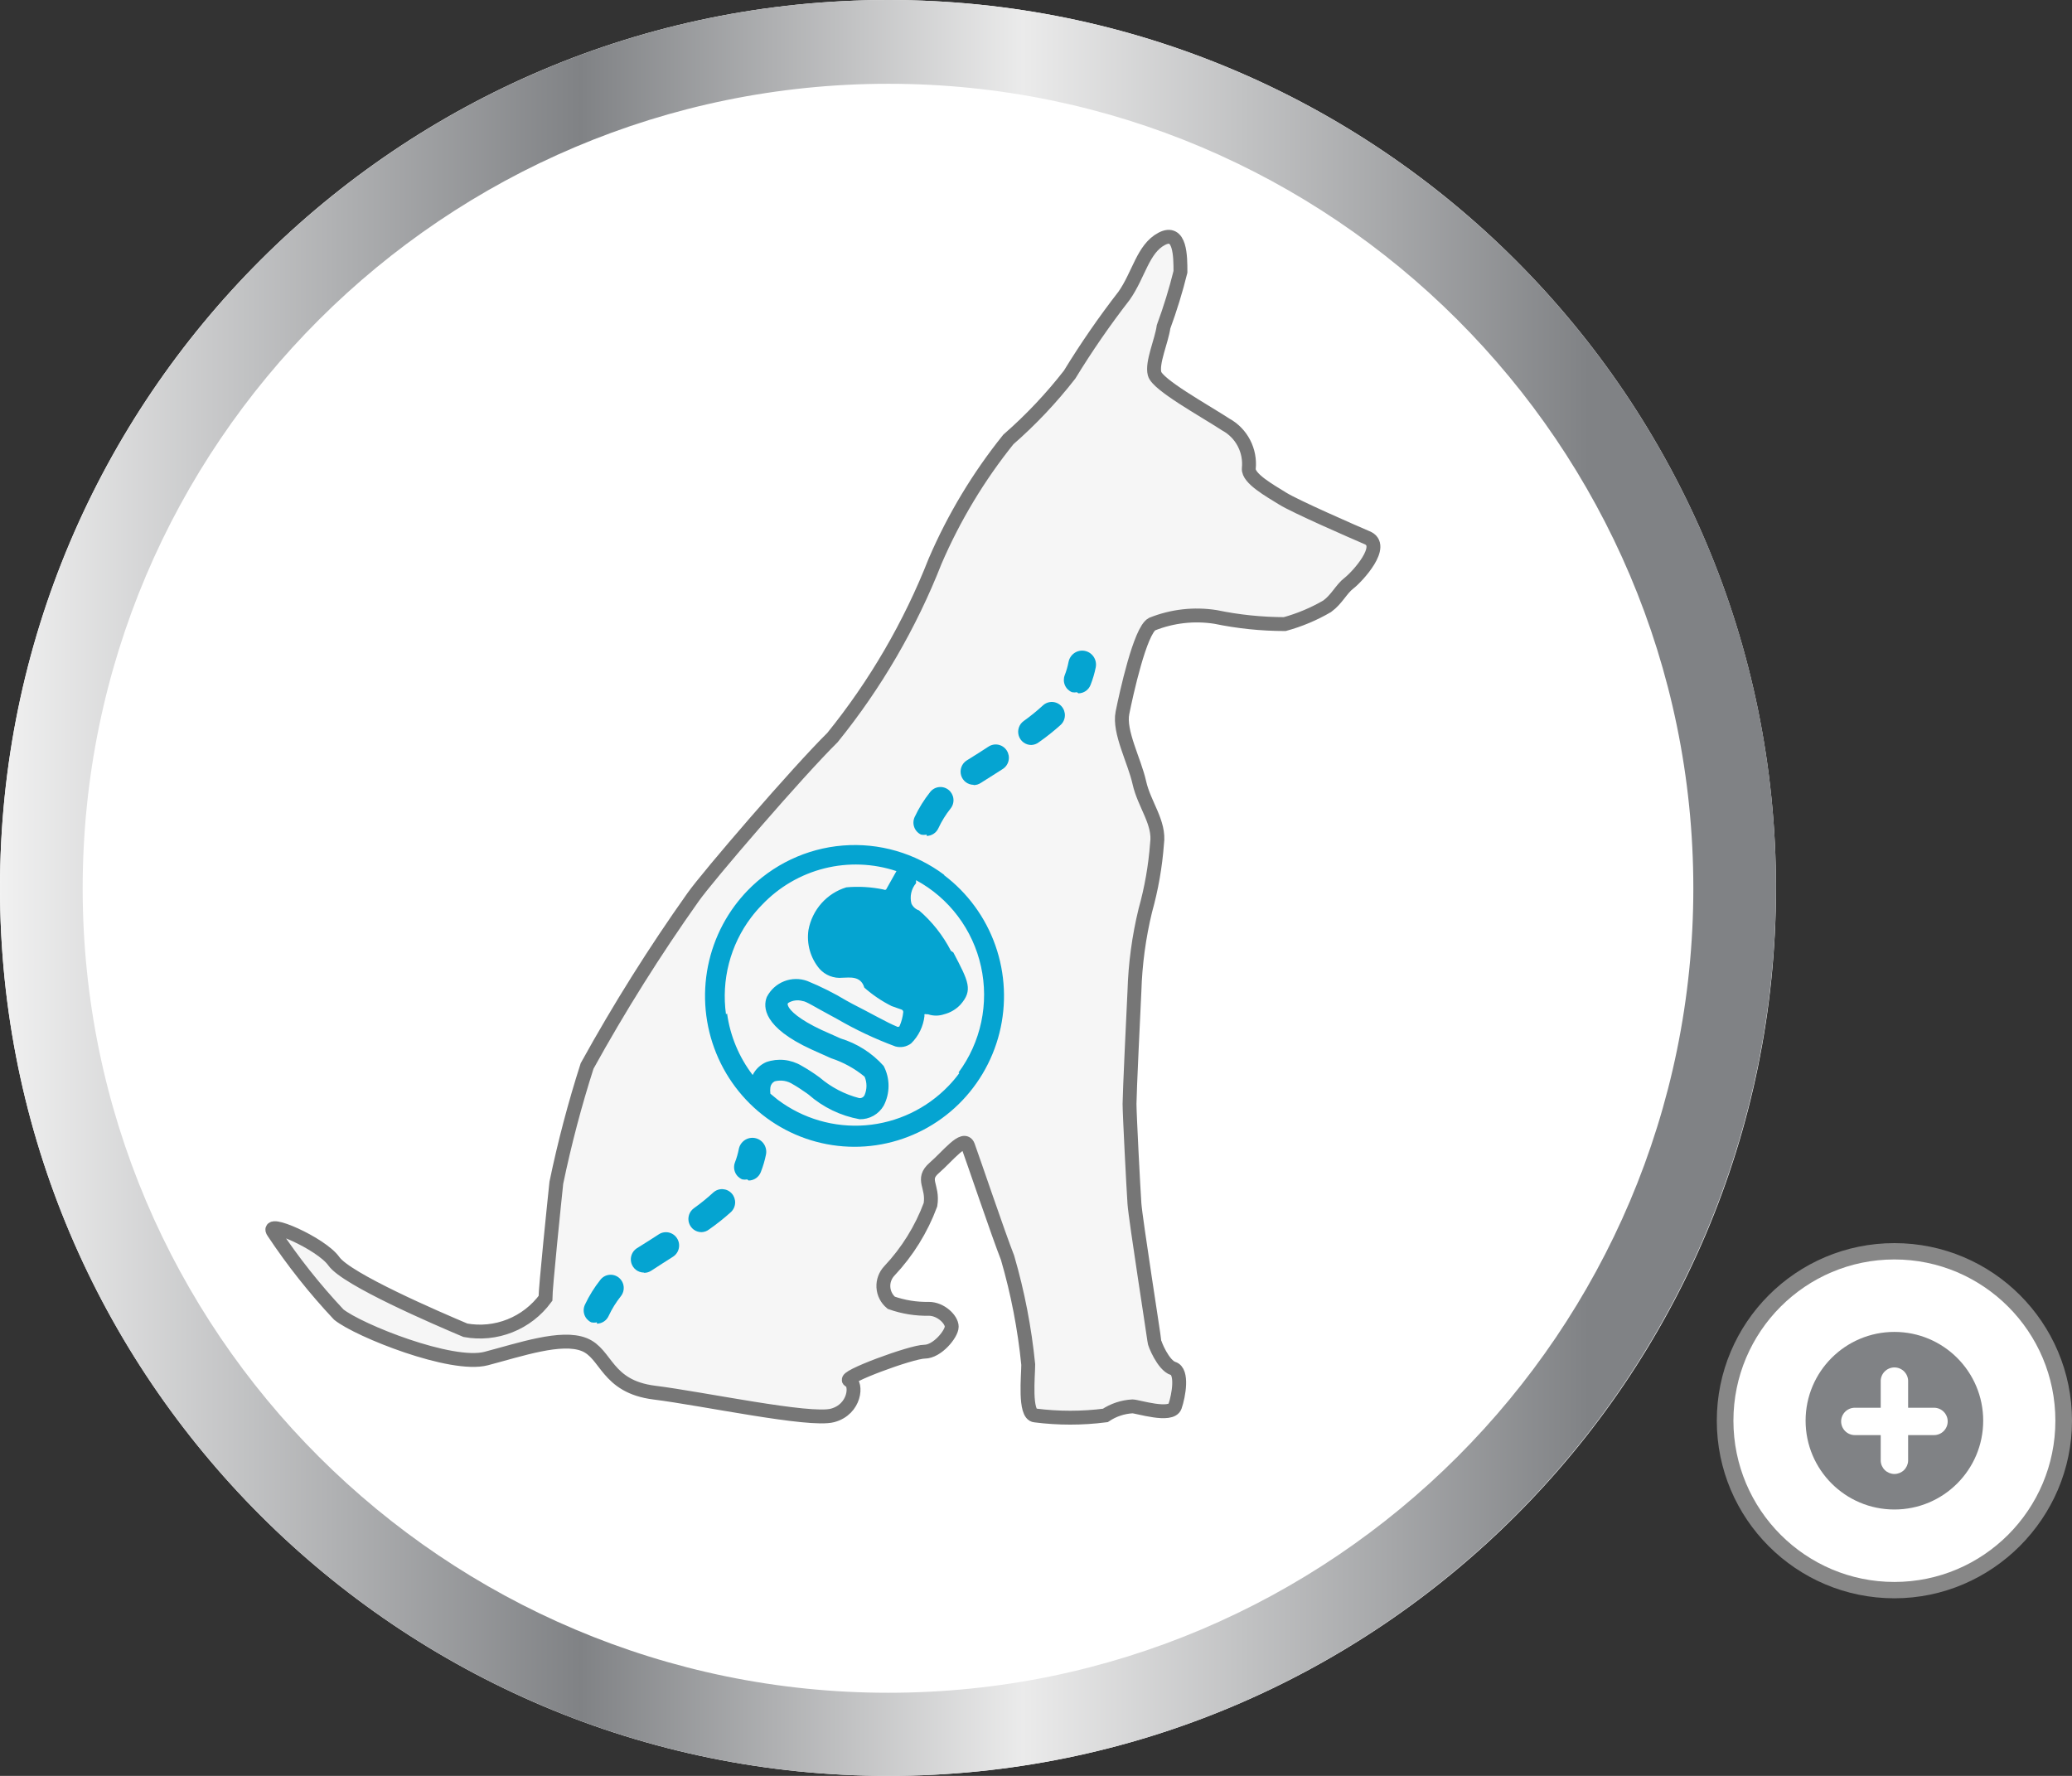 <svg width="175" height="150" viewBox="0 0 175 150" fill="none" xmlns="http://www.w3.org/2000/svg">
<rect x="0" y="0" width="175" height="150" fill="#333333" stroke="none"/>
<path d="M75.029 150C33.65 150 0 116.346 0 74.971C0 33.595 33.65 0 75.029 0C116.408 0 150 33.654 150 75.029C150 116.405 116.35 150 75.029 150Z" fill="white"/>
<rect x="6.25" y="6.25" width="137.5" height="137.5" rx="68.75" fill="white"/>
<path d="M115.431 45.404C114.189 44.87 109.405 42.781 108.324 42.108C107.244 41.435 105.404 40.414 105.473 39.578C105.55 38.836 105.407 38.087 105.063 37.427C104.72 36.766 104.19 36.222 103.541 35.865C101.609 34.611 97.768 32.5 97.516 31.571C97.263 30.643 98.113 28.786 98.274 27.603C98.834 26.083 99.31 24.533 99.7 22.961C99.7 21.684 99.7 19.34 98.113 20.176C96.527 21.011 96.182 23.216 94.94 24.98C93.285 27.112 91.749 29.336 90.34 31.641C88.793 33.63 87.06 35.464 85.166 37.118C82.651 40.246 80.57 43.705 78.979 47.399C76.865 52.786 73.94 57.812 70.309 62.299C67.388 65.177 59.776 74.02 58.534 75.784C55.289 80.36 52.302 85.118 49.588 90.034C48.549 93.273 47.682 96.565 46.989 99.897C46.828 101.406 46.069 108.763 46.069 109.668C45.302 110.707 44.263 111.51 43.068 111.985C41.874 112.461 40.571 112.591 39.308 112.36C36.893 111.339 29.281 108.066 28.2 106.535C27.119 105.003 22.266 102.914 23.094 104.075C24.737 106.548 26.583 108.877 28.614 111.037C30.293 112.383 38.135 115.516 41.056 114.751C43.976 113.985 47.403 112.801 49.335 113.567C51.267 114.333 51.175 117.118 55.268 117.628C59.362 118.139 68.377 120.065 70.309 119.555C72.241 119.044 72.402 116.863 71.735 116.607C71.068 116.352 77.001 114.17 78.082 114.17C79.163 114.17 80.382 112.662 80.382 112.058C80.382 111.455 79.462 110.55 78.45 110.55C77.371 110.572 76.296 110.399 75.276 110.039C75.082 109.879 74.922 109.68 74.808 109.454C74.693 109.229 74.626 108.982 74.611 108.729C74.596 108.476 74.633 108.222 74.72 107.985C74.807 107.747 74.941 107.53 75.115 107.347C76.633 105.736 77.814 103.834 78.588 101.754C78.841 100.152 77.76 99.642 78.91 98.644C80.06 97.646 81.417 95.859 81.762 96.787C82.107 97.716 84.361 104.376 85.097 106.233C85.955 109.181 86.54 112.204 86.844 115.261C86.844 116.189 86.499 119.485 87.419 119.555C89.389 119.808 91.383 119.808 93.353 119.555C94.038 119.097 94.832 118.832 95.653 118.789C96.067 118.789 98.918 119.717 99.24 118.789C99.562 117.86 99.907 115.841 99.079 115.586C98.251 115.331 97.493 113.474 97.493 113.265C97.493 113.056 95.906 102.984 95.814 101.661C95.722 100.338 95.4 94.072 95.4 93.236C95.4 92.401 95.745 85.067 95.814 83.721C95.882 81.42 96.19 79.133 96.734 76.897C97.249 75.056 97.58 73.166 97.722 71.258C97.975 69.494 96.641 67.962 96.228 66.106C95.814 64.249 94.48 61.812 94.802 60.211C95.124 58.609 96.297 53.248 97.308 52.714C99.009 52.034 100.859 51.826 102.667 52.111C104.589 52.509 106.546 52.711 108.508 52.714C109.764 52.37 110.97 51.863 112.096 51.206C112.924 50.602 113.269 49.767 113.936 49.256C114.603 48.745 117.11 46.053 115.431 45.404Z" fill="#F6F6F6" stroke="#767676" stroke-width="1.172" stroke-miterlimit="10"/>
<path d="M79.76 73.904C77.295 72.053 74.247 71.169 71.184 71.417C68.121 71.665 65.252 73.027 63.11 75.25C62.732 75.646 62.379 76.064 62.052 76.504C60.559 78.524 59.693 80.946 59.563 83.463C59.434 85.98 60.047 88.479 61.325 90.644C62.604 92.809 64.49 94.543 66.745 95.627C69 96.71 71.523 97.094 73.994 96.731C76.466 96.367 78.775 95.272 80.629 93.583C82.484 91.895 83.8 89.69 84.413 87.246C85.025 84.803 84.905 82.231 84.069 79.856C83.233 77.481 81.717 75.41 79.715 73.904H79.76ZM61.316 85.671C61.117 84.236 61.202 82.775 61.565 81.373C61.928 79.971 62.562 78.655 63.432 77.502C63.716 77.127 64.023 76.77 64.352 76.434C65.785 74.924 67.613 73.855 69.624 73.349C71.634 72.844 73.745 72.924 75.713 73.579L74.839 75.134C74.808 75.153 74.772 75.162 74.736 75.162C74.699 75.162 74.663 75.153 74.632 75.134C73.596 74.917 72.535 74.854 71.481 74.949C70.672 75.194 69.946 75.66 69.382 76.294C68.819 76.929 68.439 77.708 68.284 78.546C68.199 79.126 68.237 79.718 68.395 80.282C68.554 80.846 68.83 81.37 69.204 81.818C69.447 82.093 69.751 82.306 70.09 82.439C70.43 82.572 70.797 82.622 71.159 82.584C71.688 82.584 72.7 82.375 72.999 83.42C73.696 84.036 74.469 84.558 75.299 84.975L76.15 85.276C76.192 85.291 76.228 85.32 76.253 85.358C76.278 85.395 76.29 85.44 76.288 85.485C76.246 85.903 76.137 86.31 75.966 86.692C75.93 86.72 75.885 86.736 75.839 86.736C75.794 86.736 75.749 86.72 75.713 86.692C75 86.414 73.413 85.508 71.987 84.789L71.481 84.511C70.427 83.879 69.328 83.328 68.193 82.863C67.557 82.628 66.858 82.635 66.228 82.883C65.597 83.131 65.077 83.602 64.766 84.209C64.421 85.068 64.49 86.785 68.537 88.642L70.193 89.384C71.224 89.721 72.183 90.249 73.022 90.939C73.128 91.185 73.182 91.449 73.182 91.717C73.182 91.984 73.128 92.249 73.022 92.494C72.983 92.581 72.917 92.653 72.834 92.699C72.751 92.745 72.656 92.763 72.562 92.75C71.335 92.431 70.195 91.836 69.228 91.009C68.735 90.644 68.221 90.31 67.687 90.011C67.243 89.748 66.748 89.584 66.236 89.532C65.724 89.48 65.207 89.54 64.72 89.709C64.221 89.925 63.814 90.311 63.57 90.8C62.413 89.287 61.668 87.495 61.408 85.601L61.316 85.671ZM81.025 90.638C80.743 91.022 80.436 91.386 80.106 91.728C78.25 93.654 75.765 94.833 73.112 95.047C70.459 95.26 67.82 94.493 65.686 92.889C65.479 92.726 65.272 92.541 65.065 92.378C65.043 92.201 65.043 92.022 65.065 91.844C65.08 91.736 65.122 91.632 65.186 91.543C65.25 91.454 65.335 91.382 65.433 91.334C65.693 91.266 65.965 91.253 66.23 91.297C66.495 91.341 66.749 91.441 66.974 91.589C67.273 91.752 67.687 92.03 68.124 92.332L68.284 92.448C69.511 93.528 71.005 94.25 72.608 94.537C73.015 94.545 73.417 94.444 73.772 94.244C74.128 94.044 74.424 93.753 74.632 93.399C74.904 92.881 75.046 92.303 75.046 91.717C75.046 91.13 74.904 90.553 74.632 90.034C73.653 88.941 72.396 88.139 70.998 87.713L69.388 86.994C67.549 86.135 66.698 85.369 66.56 84.951C66.537 84.917 66.525 84.877 66.525 84.835C66.525 84.794 66.537 84.754 66.56 84.719C66.744 84.606 66.95 84.533 67.164 84.505C67.377 84.477 67.595 84.495 67.802 84.557C68.055 84.557 68.882 85.091 70.101 85.741L70.699 86.066C72.271 86.98 73.918 87.757 75.621 88.386C75.848 88.45 76.086 88.459 76.317 88.415C76.548 88.371 76.766 88.274 76.955 88.131C77.584 87.511 77.982 86.692 78.082 85.81C78.066 85.765 78.066 85.716 78.082 85.671C78.107 85.66 78.135 85.654 78.162 85.654C78.19 85.654 78.217 85.66 78.243 85.671H78.381C78.821 85.821 79.297 85.821 79.737 85.671C80.264 85.537 80.743 85.256 81.117 84.859C82.198 83.629 81.807 82.909 80.519 80.449L80.312 80.31C79.641 79.009 78.727 77.85 77.622 76.898C77.481 76.851 77.351 76.776 77.24 76.676C77.129 76.576 77.04 76.454 76.978 76.318C76.901 76.021 76.896 75.71 76.964 75.411C77.032 75.112 77.171 74.834 77.369 74.6V74.345C78.75 75.091 79.955 76.128 80.902 77.386C81.849 78.645 82.516 80.095 82.856 81.638C83.197 83.18 83.203 84.778 82.876 86.324C82.548 87.869 81.893 89.325 80.956 90.591" fill="#05A4D1"/>
<path d="M50.415 111.688C50.256 111.724 50.091 111.724 49.932 111.688C49.8 111.625 49.682 111.537 49.584 111.429C49.487 111.321 49.411 111.194 49.362 111.056C49.313 110.918 49.291 110.771 49.298 110.625C49.305 110.478 49.341 110.335 49.403 110.202C49.757 109.449 50.197 108.74 50.714 108.09C50.897 107.859 51.163 107.711 51.454 107.679C51.745 107.646 52.038 107.731 52.266 107.916C52.495 108.101 52.642 108.37 52.674 108.663C52.706 108.957 52.622 109.252 52.439 109.483C52.029 109.996 51.682 110.557 51.404 111.154C51.317 111.345 51.178 111.508 51.003 111.623C50.828 111.738 50.624 111.801 50.415 111.804V111.688ZM54.371 107.487C54.135 107.484 53.905 107.405 53.717 107.262C53.529 107.118 53.391 106.917 53.324 106.689C53.257 106.46 53.265 106.216 53.345 105.992C53.426 105.768 53.576 105.576 53.773 105.444L54.807 104.795L55.636 104.261C55.758 104.18 55.895 104.124 56.038 104.097C56.182 104.07 56.33 104.071 56.473 104.101C56.616 104.131 56.751 104.19 56.872 104.273C56.993 104.356 57.096 104.462 57.176 104.586C57.256 104.709 57.312 104.847 57.339 104.992C57.366 105.137 57.364 105.286 57.334 105.431C57.305 105.575 57.247 105.712 57.164 105.834C57.082 105.956 56.977 106.06 56.854 106.141L55.98 106.698L55.014 107.324C54.837 107.443 54.63 107.508 54.417 107.51L54.371 107.487ZM59.246 104.075C59.012 104.075 58.785 104 58.596 103.862C58.407 103.723 58.267 103.527 58.195 103.302C58.123 103.078 58.124 102.836 58.197 102.612C58.27 102.388 58.412 102.194 58.602 102.056C59.173 101.649 59.718 101.207 60.235 100.733C60.342 100.634 60.468 100.557 60.604 100.507C60.741 100.457 60.886 100.435 61.031 100.441C61.176 100.448 61.319 100.483 61.451 100.545C61.582 100.607 61.701 100.695 61.799 100.803C61.897 100.911 61.973 101.038 62.023 101.175C62.072 101.313 62.095 101.46 62.088 101.606C62.082 101.753 62.047 101.897 61.985 102.03C61.924 102.162 61.837 102.282 61.73 102.381C61.147 102.906 60.532 103.394 59.89 103.843C59.705 103.987 59.48 104.069 59.246 104.075ZM63.11 99.619C62.973 99.646 62.833 99.646 62.696 99.619C62.425 99.51 62.208 99.298 62.092 99.029C61.975 98.759 61.969 98.454 62.075 98.18C62.215 97.819 62.323 97.447 62.397 97.066C62.455 96.758 62.632 96.487 62.888 96.31C63.145 96.134 63.46 96.068 63.765 96.126C64.07 96.185 64.34 96.363 64.514 96.622C64.689 96.881 64.755 97.199 64.697 97.507C64.596 98.015 64.45 98.512 64.26 98.993C64.18 99.204 64.038 99.387 63.854 99.515C63.669 99.644 63.449 99.713 63.225 99.712" fill="#05A4D1"/>
<path d="M78.266 70.491C78.107 70.528 77.942 70.528 77.783 70.491C77.652 70.428 77.534 70.341 77.436 70.232C77.338 70.124 77.262 69.997 77.213 69.859C77.164 69.721 77.142 69.575 77.149 69.428C77.156 69.281 77.192 69.138 77.254 69.005C77.608 68.252 78.048 67.543 78.565 66.893C78.748 66.663 79.014 66.515 79.306 66.482C79.597 66.449 79.889 66.535 80.118 66.719C80.346 66.904 80.493 67.173 80.525 67.467C80.558 67.76 80.473 68.055 80.29 68.286C79.88 68.799 79.533 69.36 79.255 69.957C79.168 70.149 79.029 70.311 78.854 70.426C78.679 70.541 78.475 70.604 78.266 70.607V70.491ZM82.222 66.29C81.986 66.287 81.757 66.208 81.568 66.065C81.38 65.921 81.242 65.72 81.175 65.492C81.109 65.263 81.116 65.019 81.197 64.795C81.277 64.571 81.427 64.379 81.624 64.248L82.659 63.598L83.487 63.064C83.609 62.983 83.746 62.928 83.89 62.9C84.033 62.873 84.181 62.874 84.324 62.904C84.467 62.935 84.603 62.993 84.724 63.076C84.844 63.159 84.948 63.266 85.028 63.389C85.108 63.512 85.163 63.651 85.19 63.795C85.217 63.94 85.216 64.089 85.186 64.234C85.156 64.378 85.098 64.515 85.016 64.637C84.933 64.759 84.828 64.863 84.706 64.944L83.832 65.501L82.843 66.127C82.665 66.246 82.458 66.311 82.245 66.313L82.222 66.29ZM87.097 62.925C86.864 62.925 86.636 62.85 86.447 62.711C86.258 62.572 86.118 62.377 86.046 62.152C85.975 61.928 85.975 61.686 86.049 61.462C86.122 61.238 86.264 61.043 86.454 60.906C87.024 60.499 87.569 60.057 88.086 59.583C88.303 59.383 88.589 59.278 88.883 59.291C89.176 59.304 89.452 59.434 89.65 59.652C89.848 59.871 89.953 60.16 89.94 60.456C89.927 60.752 89.798 61.031 89.581 61.23C88.998 61.755 88.383 62.243 87.741 62.693C87.556 62.837 87.331 62.918 87.097 62.925ZM90.961 58.469C90.824 58.496 90.684 58.496 90.547 58.469C90.276 58.36 90.059 58.148 89.943 57.878C89.827 57.609 89.821 57.304 89.926 57.03C90.067 56.669 90.174 56.296 90.248 55.916C90.277 55.763 90.335 55.618 90.419 55.489C90.504 55.359 90.612 55.247 90.739 55.16C90.867 55.072 91.009 55.011 91.16 54.98C91.31 54.948 91.466 54.947 91.617 54.976C91.767 55.005 91.911 55.063 92.04 55.148C92.168 55.234 92.279 55.343 92.366 55.472C92.452 55.6 92.513 55.744 92.544 55.896C92.575 56.048 92.577 56.204 92.548 56.357C92.447 56.864 92.301 57.361 92.111 57.842C92.031 58.054 91.89 58.236 91.705 58.365C91.52 58.493 91.301 58.562 91.076 58.562" fill="#05A4D1"/>
<path d="M75.028 150C33.69 150 0 116.361 0 75.028C0 33.639 33.635 0 75.028 0C116.365 0 150 33.639 150 74.972C149.945 116.361 116.365 150 75.028 150ZM75.028 7.076C37.514 7.076 6.982 37.57 6.982 75.028C6.982 112.486 37.514 142.98 75.028 142.98C112.542 142.98 143.018 112.486 143.018 75.028C143.018 37.514 112.486 7.076 75.028 7.076Z" fill="url(#paint0_linear_163_6873)"/>
<path d="M174.658 119.676C174.658 127.75 168.209 134.295 160.253 134.295C152.298 134.295 145.848 127.75 145.848 119.676C145.848 111.602 152.298 105.917 160.253 105.917C168.209 105.917 174.658 111.602 174.658 119.676Z" fill="white"/>
<path d="M160 135C151.711 135 145 128.279 145 120C145 111.721 151.711 105 160 105C168.289 105 175 111.721 175 120C175 128.234 168.246 135 160 135ZM160 106.38C152.5 106.38 146.404 112.478 146.404 120C146.404 127.522 152.5 133.62 160 133.62C167.5 133.62 173.596 127.522 173.596 120C173.596 112.478 167.5 106.38 160 106.38Z" fill="#878787"/>
<circle cx="160" cy="120" r="7.5" fill="#808285"/>
<path d="M163.346 118.905H161.159V116.719C161.167 116.562 161.143 116.405 161.089 116.257C161.034 116.11 160.95 115.975 160.842 115.861C160.734 115.747 160.603 115.656 160.459 115.594C160.314 115.532 160.159 115.5 160.001 115.5C159.844 115.5 159.689 115.532 159.544 115.594C159.4 115.656 159.269 115.747 159.161 115.861C159.053 115.975 158.969 116.11 158.914 116.257C158.86 116.405 158.836 116.562 158.844 116.719V118.905H156.657C156.505 118.905 156.355 118.935 156.215 118.993C156.075 119.051 155.947 119.136 155.84 119.243C155.733 119.35 155.647 119.478 155.589 119.618C155.531 119.758 155.501 119.908 155.501 120.06C155.501 120.212 155.531 120.362 155.589 120.502C155.647 120.642 155.733 120.77 155.84 120.877C155.947 120.984 156.075 121.07 156.215 121.128C156.355 121.186 156.505 121.216 156.657 121.216H158.844V123.402C158.859 123.698 158.988 123.977 159.203 124.182C159.419 124.386 159.704 124.5 160.001 124.5C160.298 124.5 160.584 124.386 160.799 124.182C161.015 123.977 161.143 123.698 161.159 123.402V121.216H163.346C163.497 121.216 163.648 121.186 163.788 121.128C163.928 121.07 164.056 120.984 164.163 120.877C164.27 120.77 164.355 120.642 164.413 120.502C164.472 120.362 164.501 120.212 164.501 120.06C164.501 119.908 164.472 119.758 164.413 119.618C164.355 119.478 164.27 119.35 164.163 119.243C164.056 119.136 163.928 119.051 163.788 118.993C163.648 118.935 163.497 118.905 163.346 118.905Z" fill="white"/>
<defs>
<linearGradient id="paint0_linear_163_6873" x1="0.004" y1="75.003" x2="149.967" y2="75.003" gradientUnits="userSpaceOnUse">
<stop stop-color="#F1F1F1"/>
<stop offset="0.327" stop-color="#808285"/>
<stop offset="0.576" stop-color="#EBEBEB"/>
<stop offset="0.895" stop-color="#808285"/>
</linearGradient>
</defs>
</svg>
